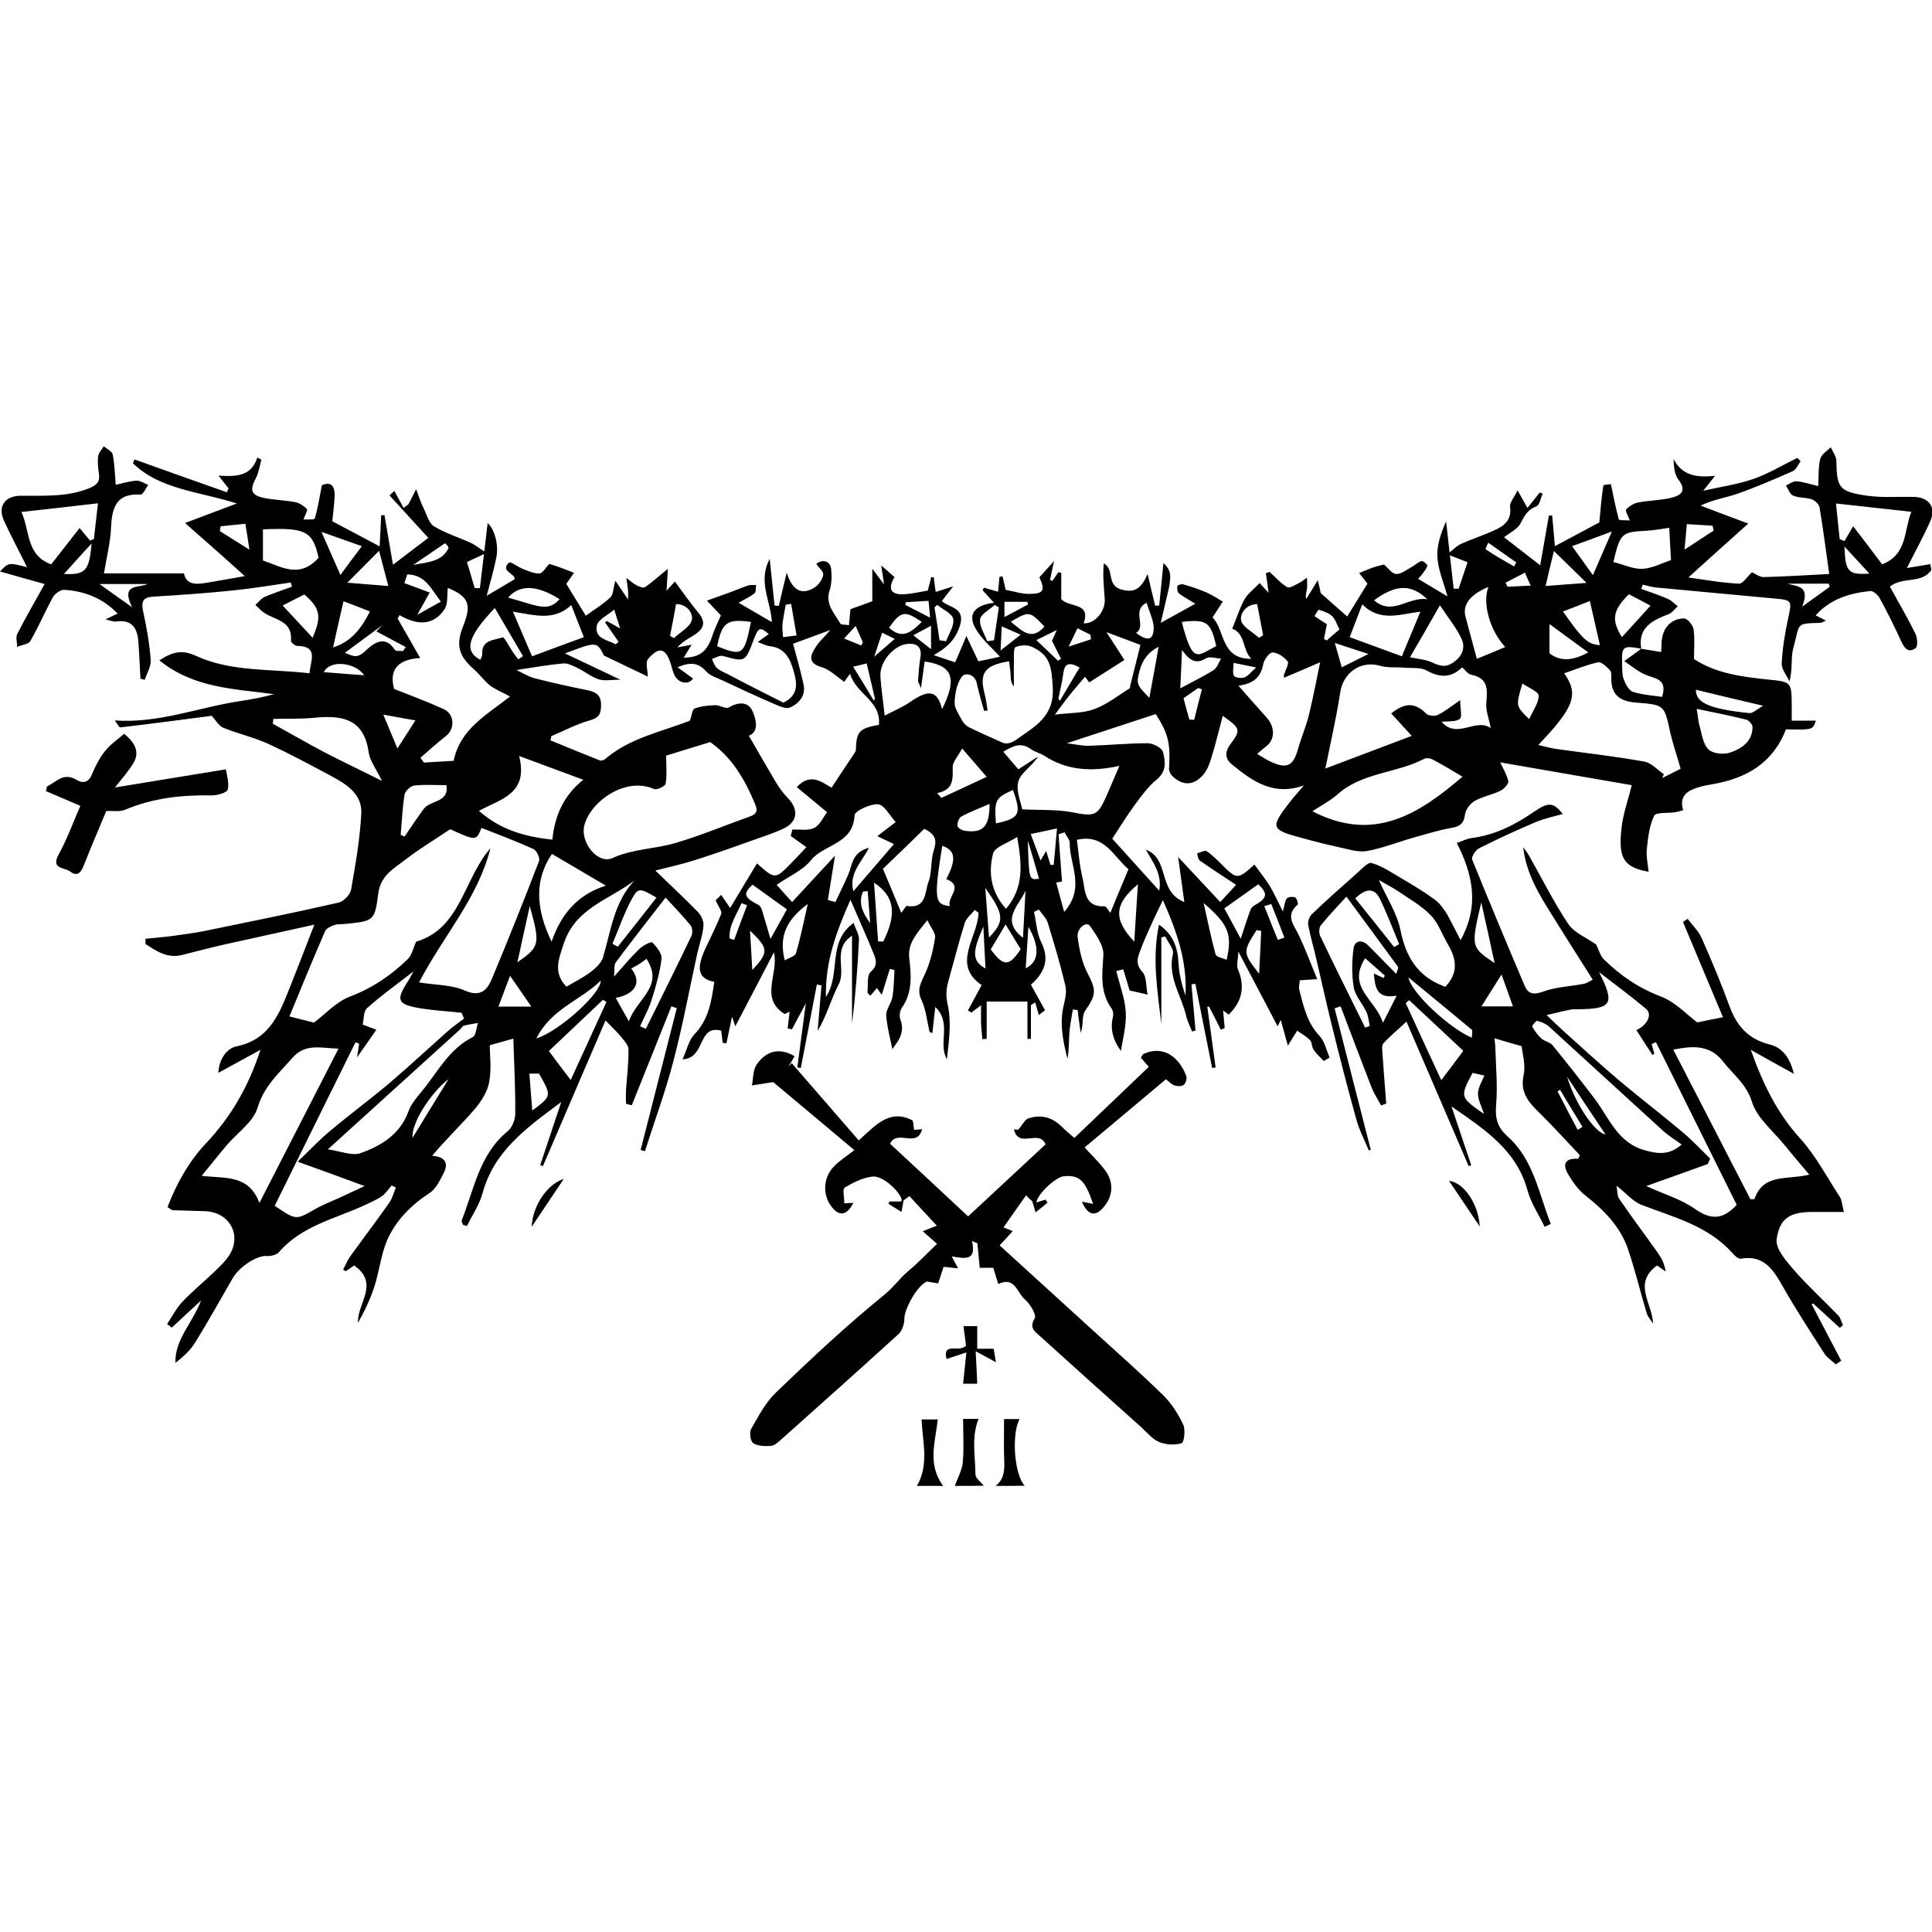 <?xml version="1.0" encoding="utf-8"?>
<!-- Generator: Adobe Illustrator 21.0.0, SVG Export Plug-In . SVG Version: 6.00 Build 0)  -->
<svg version="1.1" id="Layer_1" xmlns="http://www.w3.org/2000/svg" xmlns:xlink="http://www.w3.org/1999/xlink" x="0px" y="0px"
	 viewBox="0 0 1000 1000" style="enable-background:new 0 0 1000 1000;" xml:space="preserve">
<g>
	<path d="M515.3,769.1c4.2-3.2,4.7-7.6,4.5-12.6c-0.3-7.2-0.1-14.4-0.1-22c1.2,0,4.6,0,8,0c-4.3,8.2-2.6,29.1,2.7,34.5
		C525.4,769.1,520.4,769.1,515.3,769.1z"/>
	<path d="M494.2,769.1c1.4-4,3.7-7.9,4.1-12c0.7-7.4,0.2-15,0.2-22.7c1.4,0,4.6,0,8,0c-3.8,9.4-1.7,19.2-1.6,28.8
		c0,1.9,2.8,3.9,4.3,5.8C504.3,769.1,499.3,769.1,494.2,769.1z"/>
	<path d="M474.6,769.1c6.4-11.2,2.9-22.6,2.4-34.4c2,0,5.4,0,8.4,0c-1.3,11.6-5.5,23.4,2.8,34.4
		C483.7,769.1,479.2,769.1,474.6,769.1z"/>
	<path d="M849.5,335.8c3.2,0.5,6.5,1.1,10.3,1.7c0.1-1.3,0.2-2.9,0.2-4.4c0.2-7.6,4.5-12.9,11.7-13c1.7,0,4.6,3.5,4.9,5.7
		c0.7,4.9,0.2,10,0.2,15.3c11.2,7.4,24.6,9.2,38.1,10.6c12.4,1.2,12.4,1.3,12.5,13.5c0,2.3,0,4.5,0,7.8c4.2,0,8.3,0,12.5,0
		c-1.6,4.8-1.6,4.8-15.5,4.5c-6.8,17.6-20.6,25.4-38,28.4c-2.2,0.4-4.5,0.8-6.6,1.4c-6,1.7-10.9,4.3-8.6,12.1c-1.7,0.4-2.8,0.8-4,1
		c-3.8,0.6-10.1-0.1-11,1.8c-2.5,5.1-3.2,11.4-3.8,17.3c-0.4,3.7,0.5,7.6,0.9,11.7c-13.3-2.3-15.7-7.5-14-22.6
		c0.8-7.4,3.4-14.5,5.3-22.2c-23.9-4.1-47.2-8.2-68.1-11.8c1,2.2,3.2,5.8,4.2,9.7c0.3,1.3-2.2,4.1-4.1,5c-4.2,2.1-9.1,2.9-13.2,5.2
		c-2.3,1.3-4.8,4.5-5.1,7c-0.6,4.7-2.6,6.3-7,7c-6.6,1.2-13.1,3.2-19.5,5c-8.1,2.3-16.1,5.5-24.3,7c-4.6,0.8-9.7-1-14.5-2
		c-6.6-1.4-13.1-3.1-19.6-4.9c-15.5-4.1-15.9-5.3-6.3-17.8c2.3-3,4.8-5.7,7.8-9.3c-15.6,5.7-26.6-2.1-37.1-10.7
		c-3.6-2.9-4.1-6.3-1-10.5c5.6-7.6,5.3-8.2-3.9-14.8c-1.9,7.2-3.6,14.2-5.7,21.1c-1,3.3-2.2,6.9-4.4,9.4c-5,5.8-10.8,5.8-16.1,0.6
		c-0.9-0.9-1.7-2.6-1.6-3.9c0.8-13.1-0.5-18.2-6.9-28.1c-15,4.9-29.7,9.8-46,15.1c4.7,0.6,8.2,1.4,11.7,1.3
		c10-0.3,20.1-1.3,30.1-1.3c2.8,0,7.3,2.3,7.9,4.4c1.3,4.8,2.1,10-3.1,14.3c-4.4,3.6-7.9,8.4-11.3,13c-4.1,5.6-7.8,11.6-11.8,17.7
		c7.8,8.6,15.7,17.4,24.3,26.9c1.6-8.7-3.3-14.7-6.9-21.2c12.5,4.7,5.9,21.6,19.9,27.1c-1.1-8.4-2.2-15.8-3.2-23.3
		c7,7.4,14,15,21.8,23.3c2.5-2.7,4.7-5.1,8.2-8.9c-6.8-4.5-12.9-8.4-18.8-12.6c-0.9-0.6-1-2.4-1.4-3.7c1.7-0.4,4-1.8,5-1.1
		c3.1,2.1,5.7,4.8,8.4,7.5c7.2,7.1,7.8,7.1,16.3-0.6c2.7,3.8,5.6,7.3,8,11.2c2.4,4,4.3,8.4,6.7,13.1c0.8-2.8,0.9-5.1,2-6.7
		c0.6-0.9,3.1-1.1,4.4-0.6c0.8,0.4,1.7,3.4,1.3,3.7c-6.7,5.7-2,10.5,0.6,15.9c3.3,7,6,14.3,9.5,22.7c-4.4,0.3-6.5,0.4-9,0.6
		c-0.1,1.5-0.7,3.3-0.3,4.9c2.2,8.5,4,17.1,10.5,23.9c2.7,2.8,3.5,7.4,5.2,11.2c-1,0.6-2,1.2-3,1.8c-1.8-1.9-3.8-3.7-5.3-5.9
		c-1-1.4-0.7-3.7-1.8-4.9c-1.9-2-4.4-3.3-6.7-4.9c-1.2,2-2.5,4-4.8,7.7c-1.4-4.9-2.5-9-3.7-13.3c-0.5,1.1-1,2.1-1.6,3.3
		c-6.5-12.3-12.9-24.5-20.3-38.6c-0.2,4.3-1.1,7-0.3,9c3.8,8.9,2.4,16.7-4.8,23.6c-0.4-0.3-1.4-1.2-2.8-2.2c0.3,3.3,0.5,6.2,0.8,9.1
		c-0.7,0.3-1.3,0.6-2,0.9c-2-4-4-8-6.1-12c-0.3,0-0.6,0.1-0.9,0.1c1.4,10.5,2.9,20.9,4.3,31.4c-0.6,0.1-1.2,0.2-1.8,0.3
		c-2.9-14.5-5.8-29.1-8.7-43.6c-0.7,0.1-1.3,0.2-2,0.3c0.7,8,1.4,15.9,2.1,23.9c-0.6,0.2-1.2,0.3-1.8,0.5c-1.1-2.8-2.5-5.5-3.1-8.3
		c-2.5-10.5-9.6-19.9-6.8-31.8c0.6-2.6-2.5-6-4-9.1c-0.7,0.2-1.3,0.3-2,0.5c0,14.9,0,29.8,0,44.7c-2-17-4.9-34.1-1.2-51.3
		c7.3,5.1,9.7,11.8,10.1,19.9c0.3,5.7,1.7,11.3,3.6,16.8c1-17.1-4.2-32.6-11.7-49.4c-2,4.2-3.4,7-4.7,9.8c-2.2,5-4.6,9.9-6.5,15
		c-1.5,4-3.6,7.8,0.6,12.4c2.3,2.5,1.8,7.5,2.7,11.7c-3.8-0.9-6-1.4-9.3-2.1c-0.7-2.3-2-6.7-3.3-11c-1.2,0.3-2.4,0.6-3.6,0.9
		c1.7,7.1,4.5,14.2,4.9,21.3c0.4,7.1-1.7,14.4-2.5,20.1c-3-4.1-6.1-10.2-4.1-17.8c0.3-1.3,0-3.2-0.8-4.3c-6.1-8.5-4.8-17.8-4.2-27.5
		c0.3-4.9-3.7-10.5-6.9-15.1c-1.9-2.7-7.1,1.2-6.4,6c0.9,6.3,2.2,12.9,5.1,18.4c4.6,8.8,4.6,11.1-1.3,19.6
		c-1.8,2.7-0.7,7.4-2.2,11.3c-0.3-2-0.7-4.1-0.9-6.1c-0.3-1.9-0.5-3.8-0.7-5.7c-0.8-0.1-1.7-0.2-2.5-0.3c-0.6,4-1.5,8-1.8,12.1
		c-0.3,4.4-0.1,8.9-1,13.4c-2.3-9.2-4.2-18.3-1.9-27.8c0.8-3.3,1.6-7,0.8-10.2c-2.6-10.9-5.8-21.7-9.1-32.4c-0.8-2.5-3-4.5-4.6-6.8
		c-0.8,0.4-1.7,0.8-2.5,1.2c1.2,5.2,1.4,11,3.7,15.6c4.8,9.6,1.2,16.3-5.3,22.1c2.5,4.6,4.9,8.9,7.3,13.2c-1.1,0.8-2.2,1.7-3.2,2.5
		c-0.6-2.2-1.3-4.4-1.9-6.6c-0.7,0.5-1.5,1-2.2,1.5c0,5.8,0,11.6,0,17.4c-0.6,0-1.2,0-1.8,0.1c0-6.2,0-12.3,0-19.4
		c-7.5,0-13.8,0-21.1,0c0,6.6,0,13,0,19.3c-0.7,0.1-1.4,0.1-2.2,0.2c-0.2-2.6-0.6-5.2-0.7-7.9c-0.1-3,0-6,0-9.7
		c-1.9,1.4-3.4,2.6-5,3.8c-0.6-0.4-1.2-0.7-1.8-1.1c2.2-4.1,4.4-8.2,7.1-13.1c-15.8-10.9-2-24.5-1.6-37.5c-0.7-0.5-1.4-0.9-2-1.4
		c-1.7,2.2-4.3,4.1-5.1,6.6c-3.2,10.2-5.8,20.6-8.7,30.9c-1.1,4-1.1,7.4-0.1,11.9c1.9,8.9,0.6,18.5-0.5,27.8c-4.8-8.1,2.8-18.5-6-27
		c-0.6,5.2-1,9.2-1.5,13.5c-0.9-0.4-1.5-0.5-1.5-0.7c-1.3-5.5-1.8-11.4-4.1-16.3c-2.7-5.6-0.2-9.2,1.9-13.9
		c2.6-5.7,4.1-12.1,5.1-18.4c0.4-2.3-2.1-5.1-4-9.1c-5.4,6.8-10.2,11.8-9.4,19.4c1.1,9.1,1.8,18-3.9,26.1c-1,1.4-1.3,4.1-0.7,5.8
		c2.8,7.3-1.8,12-4.1,15.4c-1-4.9-2.7-11-3.2-17.3c-0.2-3.1,2.6-6.3,3.2-9.6c0.8-4.6,0.8-9.3,1.1-14c-0.8-0.2-1.6-0.4-2.4-0.6
		c-1.4,4.3-2.7,8.6-4.2,13.4c-0.9-1.2-1.6-2.2-2.5-3.5c-1.1,1.3-2.2,2.5-3.4,4c-0.7-0.8-1.6-1.4-1.5-1.8c0.4-3.6-0.4-8.7,1.6-10.5
		c3.7-3.2,3-6,1.7-9.2c-3.6-8.9-7.6-17.7-12.1-28.2c-7.4,16.8-13.1,32-12.7,50.3c8-12.1,0.4-28.2,14.3-38.3c1.1,3.2,2.9,6,2.8,8.7
		c-0.7,14.5-1.8,28.9-3.6,43.3c0-14.8,0-29.6,0-45.4c-10.5,7-2.8,17.4-6.9,25.2c-4,7.6-6.1,16.2-10.9,24.1c0.7-7.9,1.3-15.7,2-23.6
		c-0.8-0.1-1.6-0.3-2.4-0.4c-2.8,14.4-5.5,28.8-8.3,43.2c-0.6-0.1-1.2-0.2-1.8-0.3c1.4-10.4,2.7-20.7,4.4-33.2
		c-3.1,5.8-5.1,9.6-7.2,13.5c-0.7-0.2-1.5-0.4-2.2-0.5c0.3-2.7,0.6-5.3,1-8.7c-1.3,0.7-2.3,1.2-2.5,1.3c-13.3-8.3-3-20.7-5.6-32
		c-6.9,13.3-13.4,25.7-20,38.3c-0.4-1.2-0.9-2.6-1.7-5c-1.1,5.2-2,9.5-2.9,13.8c-0.6-0.1-1.3-0.1-1.9-0.2c-0.3-2-0.5-4.1-0.8-6.3
		c-12.4-3.4-7.9,14.3-20,14.8c2.3-5.2,3.3-10,6.1-12.9c7.5-7.8,8.9-17.4,10.3-27.2c-8.2-1.6-9.5-6.5-4.7-17c2.8-6.1,5.9-12,8.3-18.2
		c0.5-1.3-1.4-3.6-2.9-7c0,0,1.5-1.4,2.9-2.8c1.6,2.4,3.3,4.8,4.6,6.8c4.2-7,9-14.9,13.9-23.1c9.4,8.3,9.4,8.3,17.5,0.1
		c2.8-2.8,5.4-5.7,8.1-8.5c-2.8-2-5.5-3.9-8.1-5.8c0.3-1.1,0.5-2.2,0.8-3.3c3.8-0.2,8.2,0.7,11.4-0.9c2.9-1.5,4.6-5.5,6.6-8.1
		c-5.9-4.9-10.7-8.9-15.7-13c6.8-7.2,12.2-3.2,18,0.3c4.2-6.4,8.2-12.4,12.2-18.4c0.3-0.4,0.4-0.9,0.4-1.4c0.3-9.3,1.9-11,11.9-12.7
		c1.4-12.4-12-16-14.9-26.5c-1.6,2.2-2.6,3.6-3,4.2c-4.1-2.8-7.5-6.3-11.5-7.5c-8.1-2.3-5.9-6.5-2.9-11.1c1.6-2.4,3.9-4.4,7.2-8.2
		c-8,2.9-14,5.2-19.3,7.1c1.9,7.2,3.9,14.1,5.4,21c1.3,5.9-2.4,10-7,12c-2.3,1-6.2-1-9.2-2.3c-8.6-3.7-17.2-7.7-25.7-11.7
		c-3-1.4-6.5-2.4-8.5-4.7c-3.8-4.2-7.7-5.2-14.8-2.1c3.2,2.3,5.6,4,8,5.8c-1.9,3-6.7,3-9.3-1.2c-1-1.7-1.4-3.7-2-5.7
		c-2.6-8.8-6.1-10-11.9-3.3c-1.6,1.8-0.2,6.1-0.2,9.2c-6.8-3.2-14.3-6.9-22.7-10.9c-3.7-7.3-3.7-7.3-20.2-1.1
		c9.3,4.4,18,8.5,28.7,13.6c-4.7,0-8.2,0.8-11.3-0.2c-3.7-1.2-7-4-10.6-5.7c-2.4-1.2-5.2-2.7-7.7-2.5c-7.8,0.7-15.6,2.1-24.2,3.4
		c3.2,1.5,6.1,3.3,9.2,4.2c9.2,2.4,18.5,4.4,27.8,6.3c4.2,0.9,6.8,2.6,6.8,7.4c0,4.2-0.6,6.7-5.6,8.1c-6.9,1.9-13.4,5.4-20.1,8.2
		c-0.2,0.7-0.3,1.5-0.5,2.2c8.5,3.5,17,7,25.6,10.4c0.7,0.3,2.1-0.2,2.7-0.7c12.8-11,29.2-14.1,44.2-20c0.2-0.1,0.4-0.3-0.4,0.4
		c1.1-3,1.3-6.1,2.6-6.6c3.3-1.2,7.1-1.6,10.6-1.7c2.3-0.1,5.4,2.1,7,1.2c5-3,10.1-3.1,12.3,1.9c1.9,4.3,3.5,10.6-1.9,12.7
		c4.7,8.1,9.3,16.2,14,24.1c1.8,3,3.9,5.8,6.3,8.3c5.6,5.8,4.9,12.2-2.2,15.6c-3.6,1.7-7.4,3.1-11.2,4.4c-11.6,4.1-23.1,8.3-34.8,12
		c-7,2.2-14.2,3.8-20.5,5.4c7,6.8,14.8,14,22.1,21.5c1.7,1.8,3.1,4.9,2.8,7.2c-0.4,4.8-2.1,9.5-3.2,14.2
		c-4.1,18.8-7.6,37.7-12.5,56.3c-4.1,15.6-9.7,30.7-14.6,46.1c-0.7-0.2-1.5-0.5-2.2-0.7c6.2-24.5,12.5-48.9,18.7-73.4
		c-0.9-0.3-1.9-0.6-2.8-0.9c-6.8,17.1-13.7,34.2-20.5,51.2c-1-0.3-2-0.5-3-0.8c0-2.3-0.1-4.5,0-6.8c0.5-7.1,1.4-14.2,1.3-21.4
		c0-2.2-2.3-4.5-3.9-6.5c-2-2.5-4.4-4.7-8-8.4c-11.1,25.7-21.7,50.6-32.4,75.4c-0.5-0.2-1-0.3-1.4-0.5c3.4-10.2,6.8-20.4,10.9-32.7
		c-18.3,13.6-34.8,25.5-40.7,47.1c-1.6,6-5.4,11.4-8.1,17.1c-0.7-0.2-1.3-0.4-2-0.6c-0.3-0.8-0.9-1.8-0.7-2.4
		c6.4-16.1,9.1-34.1,23.8-46.1c2.3-1.9,3.9-6,3.9-9.1c0.1-13.1-0.6-26.2-1-38.8c-2.5,0.7-6.6,1.8-12.2,3.4c0,4.9,1,12.2-0.3,19.1
		c-0.9,5-4.1,10-7.5,14c-6.9,8-14.7,15.4-22,24.1c7.8,0.7,8.2,4.7,5.8,9.3c-1.9,3.7-4,8-7.3,10.1c-9.5,6.2-17.3,14.1-21.8,24.3
		c-3.2,7.4-4,15.8-6.5,23.6c-2.1,6.6-5.1,13-8.6,19.2c-0.5-10.2,11.4-20.3-2-29.7c-1.3,0.9-2.8,2-4.4,3c-0.4-0.3-0.8-0.6-1.3-0.9
		c1.2-2.2,2.2-4.7,3.6-6.7c6.7-9.3,13.7-18.5,20.3-27.9c1.6-2.3,2.3-5.2,3.4-7.8c-0.7-0.4-1.4-0.8-2.2-1.1c-1.6,1.8-2.9,3.9-4.7,5.3
		c-2.6,1.9-5.7,3.2-8.6,4.6c-15.5,7.3-33,10.7-45,24.6c-1.3,1.5-4.4,2.2-6.6,2c-4.7-0.3-13.8,5.4-17.3,11.4
		c-6.4,11.1-12.6,22.2-19.3,33.1c-2.5,4.1-6.2,7.6-10.4,10.8c-0.4-12,8.6-20.2,13.3-32.3c-6.1,5.6-10.7,9.9-15.2,14.1
		c-0.8-0.6-1.6-1.3-2.4-1.9c2.6-3.9,4.8-8.2,7.9-11.5c5.2-5.5,11-10.2,16.5-15.5c2.8-2.7,5.8-5.5,7.9-8.8
		c6.5-10.5-0.2-22.2-12.8-22.6c-5.5-0.2-11-0.3-16.5-0.5c-0.7,0-1.3-0.7-2.8-1.6c4.7-12.2,11.1-23.7,19.9-33
		c12.9-13.7,21.9-29.1,28.2-48.4c-7.6,4.2-14.2,7.7-21.8,11.9c0.4-7.3,4.5-12.7,9.4-13.7c17.5-3.6,22.4-17.5,27.9-31.2
		c4-10,7.8-20,12.4-31.8c-16.1,3.6-31,6.8-45.8,10.1c-7.6,1.7-15.1,3.7-22.7,5.6c-7.6,1.9-13.2-2-18.9-5.7c0-0.9,0-1.8,0-2.7
		c4.3-0.4,8.6-0.8,12.9-1.3c5.7-0.8,11.4-1.5,17.1-2.6c23.3-4.8,46.7-9.5,69.9-14.8c2.6-0.6,6-4,6.5-6.6c2.3-13.1,4.6-26.2,5.3-39.4
		c0.6-10.1-7.6-15.3-15.5-19.5c-10.8-5.8-21.6-11.6-32.7-16.7c-7.4-3.4-15.6-5.2-23.2-8.3c-2.3-0.9-3.8-3.8-6-6.2
		c-14.8,1.9-31,4.1-47.3,6c-0.7,0.1-1.6-2-2.9-3.6c22.9,1.6,43.4-6.8,64.8-10c5.8-0.9,11.6-1.9,17.6-3.6c-20.4-2.8-41.4-3-59.3-17.5
		c7.1-4.7,12.1-5.5,19-2.3c18.4,8.4,38.6,6.6,58.7,9c0.6-7,4.8-14-6.5-14.2c-1.1,0-3.2-1.9-3.1-2.7c0.9-10.7-8.8-10.6-14.4-14.8
		c-1.5-1.1-2.7-2.5-4-3.7c1.6-1.4,2.9-3.3,4.7-4.1c4.6-2,9.5-3.6,14.2-5.3c-0.2-0.7-0.4-1.5-0.6-2.2c-9.9,1.4-19.8,3.1-29.7,4.1
		c-13.7,1.4-27.5,2.4-41.2,3.2c-5.7,0.3-6.6,2.5-5.5,7.7c1.8,8.3,3.3,16.7,3.9,25.1c0.3,3.3-2,6.9-3.1,10.3
		c-0.7-0.2-1.4-0.4-2.2-0.6c-0.4-6.5-0.6-13-1.1-19.5c-0.6-7-3.6-11.3-11.6-10.1c-1.3,0.2-2.7-0.5-5.4-1.1c2.9-1.4,4.5-2.2,6.3-3
		c-7.7-8-17.2-11.7-27.7-12.3c-1.9-0.1-4.8,2-5.8,3.8c-4.1,7.4-7.4,15.3-11.7,22.7c-1,1.7-4.5,2-6.9,3C9,332.8,8,330,8.9,328.2
		c4.3-8.5,9.1-16.7,14.2-25.9C15,300,8,298.1,0,295.8c4.5-4.7,4.5-4.7,14-2.2c-3.8-7.7-8.1-15.7-11.9-24c-3.4-7.3,0.3-12.9,8.4-13
		c12-0.1,24,0.8,35.7-3.9c4-1.7,5.6-3.3,5-7.5c-0.4-3-0.8-6.1-0.4-9c0.2-1.8,1.9-3.5,2.9-5.2c1.6,1.4,4.2,2.5,4.6,4.1
		c1,4.7,1.1,9.7,1.6,15.8c3.8-0.8,7.2-1.9,10.8-2.1c1.9-0.1,4,1.4,6,2.2c-1.3,1.8-2.7,5.1-3.9,5c-12.3-0.8-14.8,6.3-15.3,16.6
		c-0.3,7.9-2.3,15.8-3.7,24.2c13.8,0,27.2,0,41.4,0c1.5,6.9,7.8,5.5,13.8,4.5c6-1,12-2.1,17.7-3.1c-5.4-4.9-10.4-9.4-15.4-13.8
		c-5-4.5-10.1-8.8-15.5-13.7c8.5-3.2,16.8-6.3,26.8-10.1c-19.7-6.3-39.6-7.1-53.8-20.8c0.3-0.7,0.6-1.3,0.8-2
		c15.9,5.7,31.9,11.4,47.8,17c0.3-0.7,0.6-1.3,0.9-2c-1.5-1.9-3-3.8-5.2-6.6c9.1,0.5,16.9,0.5,20.1-9.4c0.7,0.4,1.4,0.8,2.1,1.1
		c-0.9,3.2-1.4,6.8-2.9,9.7c-3.2,6-2.5,8.7,4.1,10.1c5.4,1.1,11,1.2,16.3,2.2c2.2,0.4,4.5,2,6.1,3.6c0.5,0.5-1,3-1.8,5.4
		c1.7-0.1,5.6,0.2,5.8-0.5c1.6-5.2,2.4-10.7,3.7-17.2c4-1.9,6.8-0.4,6.6,5.5c-0.2,4.5-0.8,9-1.2,13.1c8.1,4.3,16,8.5,24.5,13
		c0.3-5.7,0.6-10.9,0.8-16.1c0.6,0,1.1,0,1.7-0.1c1.4,8.4,2.9,16.8,4.4,25.7c6.8-5.2,12.8-9.7,18.3-13.9c-6.8-7.5-13.5-14.7-20.1-22
		c0.8-0.8,1.7-1.5,2.5-2.3c1.6,2.9,3.2,5.9,4.8,8.8c0.8-0.6,1.6-1.3,2.5-1.9c0.9-1.8,1.9-3.6,4-7.8c1.7,4.5,2.5,7.2,3.8,9.7
		c1.6,3.3,2.7,7.8,5.4,9.5c5.9,3.6,12.8,5.7,19.1,8.6c2.4,1.1,4.5,2.9,8.1,5.2c-4.3,2-6.7,3.1-10.1,4.7c1.3,4.4,2.7,8.9,4,13.5
		c0.9,0,1.8,0,2.7,0c1.4-11.4,2.7-22.8,4-33.6c3.3,2.6,5.9,10.8,4.5,17.8c-1.3,6.5-3.2,12.9-5,19.8c5.2-3.1,9.8-5.8,14.5-8.6
		c-0.1-0.4-0.1-0.9-0.3-1.2c-1.6-2.3-6.8-3.7-2.6-7.4c0.8-0.7,4.6,2.3,7.2,3.3c2.8,1.1,5.8,2.5,8.6,2.3c1.6-0.1,3.1-3,5-4.9
		c1.4,0.4,3.7,1.1,6.1,2c2.2,0.8,4.4,1.7,6.7,2.6c-1.3,1.8-2.5,3.6-4,5.7c3.2,5.3,6.9,11.3,10.1,16.5c4.1-3,8.8-5.8,12.7-9.5
		c1.6-1.5,1.5-4.8,2.6-8.6c2.4,3.6,4.2,6.1,6.6,9.7c0-2.4,0.1-3.5,0-4.5c-0.2-2.2-0.6-4.5-0.9-6.7c1.7,1.3,3.3,2.8,5.2,3.8
		c1.3,0.7,3.6,1.6,4.5,1c3.4-2.3,6.4-5.1,11.8-9.5c-0.3,4.9-0.5,7.7-0.7,11.3c1.6-1.7,3-3.2,4.3-4.7c4.1,5.5,8,11.1,12.3,16.3
		c4.6,5.6,1.8,8.9-3.1,11.9c-2.7,1.6-5.5,3.2-7.9,5.9c2.1-0.4,4.2-0.8,7.4-1.4c-1.7,2.7-2.9,4.7-4.1,6.7c8.4-0.1,12.2-3.2,15-11.9
		c1-3.1,2.6-6.1,4.2-10c-1.4-1.5-3.7-3.9-7.2-7.6c5.3-1.9,9.1-3.3,13-4.7c2.8-1,5.6-2.3,8.5-3.2c1.2-0.4,2.6-0.1,4-0.2
		c-0.3,1.5,0,3.6-0.9,4.3c-2,1.7-4.6,2.8-8.2,4.9c5.9,3.4,11,6.4,17.2,10c-0.5-10.8-7.4-21.1-1.1-32.7c0.9,8.9,1.7,16.5,2.5,24.1
		c0.7,0.1,1.5,0.1,2.2,0.2c1.1-4.8,2.3-9.6,4.1-17.2c3,9.6,8,11.7,14.4,7.7c2.1-1.3,4.1-4.2,4.5-6.6c0.3-1.6-2.3-3.7-3.6-5.6
		c3-2.6,7.2-1.7,7.7,2.6c0.4,3.6,0.3,7.6-0.8,11.1c-2.4,7.3,2.6,11.8,5.5,17.1c0.4,0.8,2.6,0.5,4.5,0.9c0.3-3.3,0.6-6.1,0.8-8.3
		c4-1.4,7.5-2.7,11.3-4.1c0-5.1,0-9.9,0-16.8c2.6,3.4,3.7,4.9,6.1,8.1c-0.7-4.5-1-6.9-1.5-9.8c2.5,2.1,4.6,4,6.9,6
		c-3.5,5.8-2.2,9.2,4.8,8.9c4-0.2,8.1-1.2,12.4-1.9c0.6-2.1,1.2-4.6,1.8-7c0.4,0,0.9,0.1,1.3,0.1c0.3,2.3,0.6,4.6,1,7.6
		c2.3-0.7,4.5-1.4,9.1-2.9c-2.7,3.4-4.1,5.2-5.9,7.6c3.5,3.5,12.7,3.2,9.2,13.2c-2.5,7.1-6.4,10.8-13.4,14.8c3.5,1.2,7,2.4,11.1,3.7
		c1.8-4.3,3.5-8,5.8-13.6c2.5,5.2,4.3,9,6.2,13.1c4.3-0.9,8.3-1.7,11.2-2.4c-4.3-4.7-9.4-9-12.5-14.3c-4.8-8.1,0-12.5,9.4-13.6
		c-2.7-2.9-4.3-4.7-5.9-6.5c0.2-0.4,0.4-0.9,0.7-1.3c2.3,0.7,4.7,1.3,7.3,2.1c0.3-2.8,0.5-5.2,0.7-7.7c0.5-0.1,1.1-0.2,1.6-0.3
		c0.6,2.3,1.1,4.7,1.6,7c4.1,0.7,8.3,2.2,12.5,2.1c7.3-0.1,8-1.9,5-8.6c2.3-2.6,4.6-5.1,7.6-8.4c-0.9,3.9-1.5,6.8-2.1,9.7
		c0.4,0.2,0.8,0.4,1.2,0.6c1-1.5,2.1-3,3.1-4.5c0.5,0.1,1,0.2,1.5,0.3c0,4.7,0,9.4,0,13.6c4.2,4.6,15.5,1.5,11.6,12.5
		c5.7,0.5,11.4-6.3,10.9-12.6c-0.4-6-1.1-12-0.5-18.4c5.7,3,1.2,11.2,9,13.5c7.1,2,10.4-0.5,13.7-8c1.6,6.8,2.7,11.6,3.9,16.4
		c0.7,0,1.4-0.1,2.1-0.1c0.8-7.5,1.5-14.9,2.2-22c3.7,3.5,4.3,6.2,2.6,13.9c-1.2,5.3-2.5,10.6-4,17.1c6.5-3.6,11.7-6.5,17.9-9.9
		c-3.4-2.1-6.1-3.5-8.5-5.4c-0.8-0.6-1-2.6-0.8-3.8c0.1-0.5,2.2-1.1,3.2-0.8c4.1,1.2,8.1,2.5,12,4.2c2.9,1.3,5.6,3.1,8.3,4.7
		c-1.7,2.6-3.3,5.2-5.3,8.2c6.6,6.4,4,21.6,20.1,21.4c-4.8-4.7-2.8-12.8-9.9-15.6c2.1-5,3.7-10.3,6.3-15.1c1.7-3,4.8-5.3,7.9-8.5
		c0.7,0.7,2.3,2.6,4.6,5c-0.5-3.9-0.9-7-1.4-10.1c0.6-0.2,1.3-0.5,1.9-0.7c3,2.7,5.7,5.8,9.1,7.9c1.2,0.7,4-1,5.9-2
		c1.6-0.7,2.9-1.9,4.4-2.9c0,1.9,0.2,3.9,0,5.8c-0.2,1.6-1,3.1-0.4,5.2c1.7-2.7,3.4-5.4,6-9.7c0.9,3.9,1.5,6.3,1.5,6.7
		c5.4,4.8,9.5,8.4,13.7,12.1c3.3-5.4,7.1-11.5,10.5-17c-1.4-1.8-2.9-3.7-4.3-5.5c2.2-0.9,4.5-1.9,6.7-2.7c2.3-0.8,4.8-1.4,6.1-1.7
		c2.3,1.9,4.3,4.8,6.3,4.9c2.6,0.1,5.3-2.1,7.9-3.5c1.8-1,3.4-2.6,5.3-3.2c0.7-0.2,3.2,1.9,3,2.4c-0.5,1.7-1.8,3.2-2.9,4.7
		c-0.6,0.8-1.3,1.4-1.9,2.1c4.9,2.9,9.5,5.7,15.2,9.1c-1.9-7.1-4.8-13.6-5.2-20.2c-0.4-6.2,1.8-12.6,4.5-18.6
		c1.3,11.6,2.6,23.2,3.9,34.8c0.9,0,1.7,0,2.6,0c1.5-4.4,3-8.9,4.6-13.7c-3.1-1.2-5.8-2.3-10.5-4.1c3.1-2.4,4.9-4.4,7.2-5.4
		c5.5-2.5,11.2-4.3,16.7-6.8c5.2-2.3,9.6-5.2,8.6-12.4c-0.3-2.2,2.1-4.7,3.9-8.5c2.1,3.7,3.1,5.5,5.1,9.1c2.5-3.1,4.4-5.5,6.4-8
		c0.5,0.2,1,0.4,1.5,0.6c-1.1,2.3-1.6,6-3.3,6.6c-4.7,1.7-6.2,5.1-8.3,9c-1.5,2.8-5.1,4.4-8.4,7c5.9,4.6,11.7,9,18.7,14.5
		c1.5-8.6,3-17.2,4.5-25.7c0.6,0,1.1-0.1,1.7-0.1c0.5,5.1,0.9,10.3,1.4,15.9c8-4.3,15.7-8.4,23-12.3c0.6-6.3,1.1-12.7,2.1-19.1
		c0.1-0.5,3.4-0.6,3.9-0.7c1.4,6.7,2.5,12.5,4.1,18.2c0.2,0.7,3.8,0.4,5.7,0.6c-0.9-2.4-2.5-5-1.9-5.7c1.5-1.7,3.9-3.1,6.1-3.6
		c5.6-1.1,11.5-1.1,17.1-2.4c4.7-1.1,8.5-3.4,3.9-9.4c-2.1-2.6-2.4-6.6-2.6-10.7c4.5,8.5,11.7,9.7,21.5,8.7
		c-2.3,2.9-3.8,4.8-6.1,7.7c9.3-2.1,17.9-3.3,26-6.1c7.9-2.8,15.1-7.2,22.7-10.9c0.6,0.6,1.2,1.2,1.7,1.8c-1.4,1.7-2.3,4.3-4.1,5.1
		c-9.4,4.1-18.8,8.2-28.4,11.6c-6.1,2.1-12.6,3-19.3,6.2c8.1,3.1,16.1,6.1,24.7,9.3c-10.2,9.1-20.2,18.1-31,27.9
		c8.7,1.2,17.4,2.8,26.1,3.2c2.1,0.1,4.4-3.7,6.8-5.9c1.6,0.7,3.9,2.5,6.1,2.5c11.2-0.3,22.5-1,33.9-1.6c-1.6-11.4-3.1-23-5-34.5
		c-0.3-1.6-2.4-3.6-4.2-4.2c-3-1-6.6-0.6-9.5-1.9c-1.7-0.7-2.5-3.4-3.7-5.2c1.8-0.8,3.7-2.3,5.4-2.2c3.6,0.3,7.1,1.5,11.3,2.5
		c0.3-5.5,0-10,1.1-14.2c0.6-2.3,3.5-4,5.4-5.9c1,2.3,2.8,4.6,2.9,6.9c0.2,14.2,1.4,16.1,16.1,18.2c7.9,1.1,16,0.4,24.1,0.6
		c7.8,0.2,11.6,5.5,8.4,12.6c-3.8,8.5-8.3,16.6-12.1,24.2c3-0.5,7.6-1.2,12.1-2c0.2,1,0.4,1.9,0.6,2.9c-4.8,7.5-14.5,3.3-21.5,8.7
		c4.4,8.1,9.2,16.2,13.3,24.6c1,2.1,1.2,6.5,0,7.3c-4,2.8-5.9-0.3-7.6-3.9c-3.4-7.5-7.1-14.9-11.1-22.2c-0.9-1.6-3.3-3.6-4.7-3.5
		c-10.6,1.1-20.6,4-28.3,12.6c1.6,0.8,3.1,1.6,5.3,2.7c-1.4,0.6-2.2,1.2-3,1.2c-13.3,0.3-10.3,0.4-13.9,13.1c-1.4,5-0.2,10.8-2,17.2
		c-1.4-3.1-4.1-6.3-4-9.3c0.4-7.9,1.7-15.9,3.4-23.6c1.9-8.9,2-9.2-7-10c-20.4-1.9-40.9-3.8-61.3-5.7c-2.4-0.2-4.7-1-7-1.5
		c-0.3,0.7-0.5,1.5-0.8,2.2c4.6,1.7,9.3,3.2,13.8,5.2c1.9,0.8,3.4,2.5,5.1,3.8c-1.5,1.4-2.8,3.2-4.5,4
		C855.7,320.9,847.6,324.6,849.5,335.8c-9.5-1.8-10.2-1.3-9.9,7.6c0.1,2.7-0.1,5.7,0.8,8.1c0.9,2.5,2.7,5.9,4.8,6.6
		c5,1.6,10.4,1.9,15.1,2.6c2.8-9.1-3.1-9.3-8.2-11.3c-4.1-1.6-7.6-4.7-11.4-7.2C843.7,340.1,846.6,337.9,849.5,335.8z M216.9,508.5
		c8.8,1.4,17,1.2,23.7,4.2c8.3,3.7,11.7-0.5,14.1-6.3c8.4-20.1,16.5-40.4,24.3-60.7c0.6-1.6-1.2-5.4-2.8-6.2c-8.8-4-17.9-7.4-27-11
		c-2.7,6.8-2.7,6.8-16.2,0.7c-8,5.4-15.7,10-22.7,15.4c-6,4.7-13.3,8.3-14.5,17.8c-1.8,14.3-2.4,14.3-16.8,15.8c-2,0.2-4.1,0-6,0.6
		c-1.7,0.6-4,1.7-4.7,3.1c-6.5,15-12.7,30.1-18.5,44.2c4.5,1.1,8.4,2.1,12.7,3.2c5.8-4.3,11.5-10.8,18.7-13.5
		c11.6-4.4,21.3-11,30-19.5c2-2,2.6-5.4,4.2-8.9c23.1-6.8,24.6-32.5,38.4-48.3C247.5,464.7,229.5,484.3,216.9,508.5z M344.8,391.1
		c0,5.9,0.5,10.4-0.3,14.6c-0.2,1.3-4.6,3.3-6,2.7c-14.6-6.6-33,6.4-36.1,19c-2.1,8.6,7,20.2,14.7,16.7c10.6-4.8,21.9-4.6,32.6-7.8
		c13-3.8,25.5-9.1,38.2-13.6c3.7-1.3,4.5-2.8,2.9-6.6c-5.2-12.4-11.6-23.8-23.2-32C359.8,386.5,351.4,389.1,344.8,391.1z
		 M240.2,527.2c-0.4-1-0.9-2-1.3-3c-7.3-0.8-14.7-1.2-21.9-2.4c-11.3-2-12.1-4.1-6.1-13.5c0.9-1.3,1.6-2.8,3.1-5.5
		c-9,7-16.9,12.6-24.1,19.1c-1.8,1.6-1.5,5.7-2.2,8.4c2.7,1,4.5,1.7,7.1,2.7c-3.2,4.6-6,8.6-10,14.3c0.6-3.8,0.9-5.4,1.1-7.1
		c-0.6-0.2-1.3-0.5-1.9-0.7c-14,28.2-27.9,56.5-41.8,84.6c11.1,7.6,11,7.4,20.8,1.8c4.3-2.5,9-4.2,13.5-6.3
		c3.6-1.7,7.3-3.4,12.2-5.7c-11.9-4.4-22-8.1-34.6-12.6c6.6-6.4,11.3-11.4,16.6-15.8c10.1-8.5,20.8-16.4,30.9-24.9
		c10.3-8.8,20.2-18,30.3-27C234.6,531.2,237.5,529.3,240.2,527.2z M756.8,345.4c-5.6,5.5-11.4,5.5-18.3,1.7
		c-3.2-1.8-7.7-1.2-11.6-1.5c-4.2-0.4-8.6,0.2-12.6-1c-10-2.9-19.1,3.6-20.6,13.8c-2.2,14.2-5.5,28.3-7.7,39.4
		c13.4-5.1,29-11,44.7-16.9c-3.5-3.9-7.1-7.8-10.6-11.6c6.9-5.7,12.4-5.8,18.1,0.1c1.1,1.1,4.3,1.4,5.9,0.7
		c3.6-1.7,6.7-4.3,11.7-7.7c0,4.6,1.1,8.7-0.2,9.7c-2.1,1.6-5.8,1.1-9.4,1.5c7.9,9.3,17.7-2.3,25.4,3.3c-0.9-5-2.6-9-2.3-12.9
		c0.5-6.7,1.4-12.8-7.5-14.7C759.9,349.1,758.6,347,756.8,345.4z M231.8,304.3c-0.5,3.6,0.2,8.3-1.8,11.2c-6,8.7-14.4,8-23.2,2.9
		c-0.3,0.6-0.7,1.2-1,1.7c3.6,6.3,7.2,12.6,11.7,20.5c-11,0.6-16.4,5.6-13.5,16c8.6,3.4,17.2,6.6,25.6,10.4c5.7,2.5,6,10.3,1.2,14
		c-4.6,3.5-8.8,7.5-13.2,11.2c0.6,0.8,1.2,1.7,1.8,2.5c5.1-0.3,10.2-0.6,15.4-0.9c3.4-16.6,17.2-23.8,29.2-33.3
		c-4.1-2.2-7.6-3.6-10.5-5.8c-2.9-2.3-5.1-5.5-7.9-8c-8.3-7.2-9.8-12.8-5.8-22.8C244.3,312.7,242.4,308.7,231.8,304.3z M796.2,385.6
		c3.7,0.8,6.6,1.7,9.6,2.1c15.1,2.1,30.3,3.8,45.3,6.5c3.6,0.6,6.7,4.2,10.1,6.5c-0.3,0.7-0.6,1.4-0.8,2c3.5-1.8,7-3.5,9.5-4.8
		c-1.9-6.7-4-12.7-5.4-18.8c-3-14-2.9-14.3-17.2-15.4c-8.2-0.6-13.3-3.4-13.3-12.4c0-1.5,0.2-3.5-0.7-4.4c-1.7-1.8-4.4-4.4-6.1-4.1
		c-6,1.3-11.7,3.7-17.6,5.7C817.3,359.3,814.9,366.1,796.2,385.6z M175.2,542.8c-9.6-0.4-17.2-2.8-23.9,4.8c-7,8-14.7,14.6-18,25.8
		c-2.2,7.3-10.4,12.9-15.9,19.3c-4,4.7-7.8,9.6-13,15.9c12.6,1.5,24.1-0.8,29.9,14C148.5,594.9,161.6,569.4,175.2,542.8z
		 M522.3,342.3c-12.8,2-15.5,6.1-12.6,17.1c0.7,2.7,1,5.5,1.5,8.3c-0.6,0.1-1.2,0.2-1.8,0.3c-0.7-2.3-1.3-4.7-2-7
		c-0.6-2.4-1.3-4.8-1.8-7.3c-1.1-5-6.1-5.7-7.8-3.4c-2.6,3.5-3.5,8.8-3.7,13.3c-0.1,3,2.2,6.1,3.7,9c0.8,1.5,2.2,3.1,3.7,3.8
		c5.7,2.8,11.6,5.4,17.4,8c1.9,0.9,4.7,0.2,6.9-1.4c9.4-6.8,20-11.8,19.1-27.2c-0.6-10.5-1.2-16.8-11-21.1c-2.3-1-5.8-0.8-8.2,0.2
		c-1.1,0.5-0.9,4.3-0.9,6.6c-0.1,4.6,0,9.2,0,13.8c-1.7-2-1.6-4-1.7-6C523,347.1,522.6,344.9,522.3,342.3z M679.3,419.9
		c32.1,16.7,55.6,1,77.7-17.9c-4.9-2.9-10.2-6.1-15.7-9c-1.2-0.6-3.1-0.8-4.2-0.2c-14.5,7.6-32.4,6.9-45.3,18.8
		C688,414.8,683.4,417.2,679.3,419.9z M650.7,390.2c2.7,1.6,4.7,3,6.9,4c8.4,4,11.8,2.3,14.2-6.4c1.7-6,4.2-11.7,5.7-17.8
		c2.2-9,3.9-18.1,5.8-27.2c-6.9,3-12.8,5.5-18.7,8c0-0.7-0.1-1.2,0-1.6c0.7-2.3,2.7-5.7,1.9-6.8c-1.8-2.3-5-4.6-7.8-4.7
		c-1.7,0-4.5,3.8-4.9,6.3c-1.3,6.6-5.1,9.9-12.8,10.9c5.4,6.1,9.9,11.3,14.6,16.5c4.4,4.8,4.4,11.4-0.1,14.8
		C654.1,387.3,652.8,388.4,650.7,390.2z M579.4,396.4c-14.9,3.3-27.3,2.2-38.7-5.1c-2.3-1.5-5.2-2.1-7.3-3.7
		c-5.1-3.6-9.2-1.4-14.1,1.5c2.9,3.4,5.4,6.3,7.8,9.1c3.7-2.4,6.9-4.5,10.2-6.6c-3.1,5-8.9,8.3-10.2,12.8c-1.4,4.9,1.4,11,2,14.5
		c9.2,0.5,17.7,0,25.7,1.5c11.9,2.3,13.3,2.2,18.2-9.1C574.8,407.1,576.7,402.8,579.4,396.4z M441.7,461.3c7.4-8.6,14-16.3,21-24.4
		c-3-1.4-5.3-2.5-8.6-4.1c3.3-2.5,5.7-4.4,9.5-7.3c-3.1-3.4-5.9-8.9-9.1-9.2c-4.1-0.3-12.1,3.5-12.2,5.7
		c-0.6,15-15.9,14.9-22.6,23.3c-4.2,5.2-11.2,8.2-17.7,12.7c3.3,3.7,5.5,6.2,8,8.9c7.9-8.6,15.2-16.4,22.2-24
		c-1.3,7.8-2.5,15.4-3.7,22.9c1.3,0.4,2.6,0.8,3.9,1.1c2.2-4.7,4.5-9.3,6.6-14.1c2.2-5,1.8-11.6,10.8-14
		C445.7,446.6,439.3,452.2,441.7,461.3z M247.9,419.7c11.1,9.8,23.8,13.4,38,14.9c1.2-12.2,5.7-22.8,16-31
		c-11.4-4.2-21.6-8-33.2-12.3C273.7,411.2,258.8,413.6,247.9,419.7z M169.7,594.9c6.5,0.9,12.6,3.6,17.1,1.9
		c10.5-3.8,20.2-9.6,24.5-21.3c1.4-3.9,4.3-7.4,7-10.6c8.2-9.9,14-21.9,26.4-28.1c1.7-0.8,1.8-4.8,2.7-7.3c-2.5,0.4-5,0.8-7.4,1.4
		c-0.6,0.1-1,1.1-1.5,1.6C216.2,552.7,194,572.9,169.7,594.9z M293.2,510.7c4.3-2.5,8.6-4.7,12.4-7.5c2.6-2,5.6-4.7,6.5-7.6
		c4.1-13.7,5.6-28.4,16.2-39.8c-13,10-30.4,14.1-36.5,32.6C289,496.8,286.3,503.6,293.2,510.7z M487.6,367.1c8-16.1,5.5-22.7-9-24.7
		c-0.6,4.1-1.1,8.2-1.9,13.8c-0.9-2.3-1.6-3.2-1.5-4c0.3-4,0.5-8,1.2-11.9c1-5.7-2.2-7.5-6.8-7c-7,0.7-14.3,9.3-13.9,16.5
		c0.3,6.4,1.4,12.7,2.2,20.6c5.2-2.7,9.8-4.6,13.7-7.4C480.8,356.7,485.3,357.4,487.6,367.1z M197.7,404.2
		c-2.8-5.9-6.2-10.2-6.9-14.9c-2.4-17.3-13.8-19.2-27.9-17.8c-7.1,0.7-14.3,0.4-21.4,0.6c-0.1,0.8-0.2,1.6-0.3,2.5
		c8.9,4.9,17.7,10,26.8,14.8C176.8,394,186,398.3,197.7,404.2z M317.8,505.5c5.4-6,9-10.4,13.1-14.3c1.8-1.8,6.2-4,6.7-3.4
		c2.3,2.3,5.2,5.9,4.8,8.6c-0.9,7.2-3,14.4-5.2,21.4c-1.5,4.6-3.9,8.9-5.9,13.4c1,0.4,2,0.9,3,1.3c7.9-16,15.9-32,23.6-48.1
		c0.7-1.5,0.5-4.3-0.5-5.5c-4.2-5.1-8.8-9.8-12.9-14.3c-8.8,11.3-17.4,22.3-25.7,33.4C317.7,499.4,318.2,501.9,317.8,505.5z
		 M405.5,363.7c8.7-4.3,6.8-11.1,5-17.3c-1.7-5.8-4.6-11.1-11.8-11.9c-2.2-0.3-4.4-1.4-6.5-2.2c1.9-1.4,3.9-2.8,5.7-4.1
		c-4.4-3.8-5.4-3.6-7.8,2.9c-4.4,11.7-4.3,11.6-16,8.4c-1.6-0.4-3.7,1-5.6,1.6c0.8,1.6,1.3,3.5,2.5,4.6c1.6,1.5,3.8,2.3,5.8,3.3
		C386.2,354,395.7,358.8,405.5,363.7z M46.6,279.8c0.7-0.3,1.3-0.5,2-0.8c0.7-6.3,1.4-12.5,2.1-18.5c-13.6,1.6-26,3-39.6,4.5
		c4.5,10,2.4,22.4,15.4,27.1c4.7-6.1,9.7-12.3,14.7-18.8C43.2,275.7,44.9,277.7,46.6,279.8z M989.3,264.9c-13.3-1.5-25.7-2.8-39-4.3
		c0.6,6.2,1.3,12.3,1.9,18.4c0.8,0.4,1.7,0.7,2.5,1.1c1.5-2.6,2.9-5.1,4.5-7.7c5.7,7.4,10.5,13.7,15,19.7
		C987.3,287,985.4,274.7,989.3,264.9z M313.6,458.4c-10.4-6.1-19.2-11.3-27.9-16.4c-9.1,13.2-8.5,28.3-0.2,45.4
		C290.4,473.1,299,463,313.6,458.4z M457,449.7c3.3,7.8,6.3,15,9.5,22.8c1.3-1.6,2.3-3.7,2.9-3.6c10.3,1.7,9.2-7.4,11.2-12.5
		c1.9-5,1-11,2.7-16.2c1.6-4.9,1.4-8.2-4.9-11.2C471.4,435.9,464,443,457,449.7z M563.8,353.2c-0.4-0.5-1.4-1.9-2.2-2.9
		c-2.9,3.5-5.7,6.6-8.3,9.9c-2.4,3-4.7,6.2-7.3,9.7c8-1,14.7-0.7,20.5-2.9c6.5-2.4,12.2-7,18.2-10.7c0.3-0.2,0.2-0.9,0.3-1.4
		c1.7-6.9,3.5-13.8,5.3-21.1c-5.3-2-11.3-4.2-17.6-6.6c3.4,5.3,6.4,9.9,9.3,14.4C575.6,345.7,570.2,349.1,563.8,353.2z M584.1,449.9
		c-7.7-6.4-12.4-18.6-26.7-15.2c0.8,6.1,1.3,13,2.9,19.6c1.5,6.4,0.6,15.3,11.5,14.8c0.8,0,1.7,2,2.9,3.4
		C577.9,464.7,580.9,457.5,584.1,449.9z M705.1,312.8c-2.4,6.3-4.3,11.3-6.5,17c9.1,3.3,17.4,6.4,27,9.9c3.1-7.6,6.3-15.1,9.6-23.1
		C724.8,317.8,714.5,322.2,705.1,312.8z M265.5,316.6c3.5,8.3,6.7,15.7,9.9,23.1c9.6-3.6,18-6.7,26.8-9.9
		c-2.3-5.9-4.2-10.7-6.5-16.6C286.4,321.8,276.2,318.2,265.5,316.6z M835.1,290.9c5.3,1.3,10.3,3.8,15.2,3.5
		c5.1-0.3,10.1-3,14.6-4.5c-0.4-6.4-0.6-11.5-0.9-16.7c-4.3,0.6-8,1.3-11.7,1.5C839.3,275.4,838.6,275.9,835.1,290.9z M164.9,288.7
		c-3.1-13.8-6.6-15.7-28.8-14.7c0,5,0,10,0,16.1C145.4,293.2,154.9,299.8,164.9,288.7z M729.8,340.2c4.7,1,8.3,1.2,11.3,2.6
		c4.1,1.9,7.2,3,11.5-0.2c4.6-3.3,5.8-7.7,4-11.7c-2.6-5.8-6.9-10.9-11.3-17.6C739.5,323.5,734.8,331.6,729.8,340.2z M878.2,366.9
		c0.7,4.1,0.8,6.6,1.5,8.9c1.2,4.2,1.8,9.4,4.6,12.1c2.3,2.2,8,2.8,11.3,1.6c5.8-2,11.5-5.7,11.5-13.2c0-1.3-1.9-3.5-3.2-3.8
		C896,370.5,887.9,368.9,878.2,366.9z M295.4,559c6.7-14.6,12.6-27.5,18.5-40.4c-0.6-0.4-1.2-0.7-1.8-1.1
		c-9.3,8.8-18.6,17.6-28,26.5C287.7,548.9,291.1,553.4,295.4,559z M520.7,470.4c9.5-11.2,8.2-23.2,5.8-37.2
		c-4.9,3.2-11.7,5.2-12.5,8.7C511.5,451.6,512.8,461.6,520.7,470.4z M770.4,303.8c-9.5,3.9-13.6,9.3-11.8,15.6
		c1.9,7,3.8,14.1,5.8,21.6c4.2-1.7,9.1-3.7,14.7-6.1C770.7,325.8,767.3,311.7,770.4,303.8z M207.4,432.1c0.7,0.3,1.3,0.6,2,0.9
		c3.3-4.8,6.5-9.7,10-14.4c3.3-4.5,13.1-3,11.7-12.2c-5.7,0-11.3-0.4-16.7,0.2c-1.9,0.2-4.7,2.8-5,4.7
		C208.3,418.1,208,425.1,207.4,432.1z M256.1,314.7c-14.1,14.8-16.1,22.3-7.5,26.8c0.4-0.9,1.1-1.9,1-2.8c-0.5-7.6,6.2-7.3,10.6-8.8
		c0.8-0.3,3.6,5.2,5.5,8c0.8,1.2,1.7,2.3,2.6,3.4c0.8-0.6,1.6-1.1,2.4-1.7C266,331.6,261.3,323.5,256.1,314.7z M398.8,486
		c3.3-6,5.7-10.2,8.5-15.3c-5.9-4.2-11.8-8.5-17.8-12.8c-4.9,4.6-4.7,6.5,3.1,10.5c0.9,0.5,1.6,1.9,1.9,3
		C395.9,475.9,397.1,480.3,398.8,486z M651.3,457.7c-6.1,4.3-12.1,8.6-17.6,12.5c3.3,6,5.5,10.1,8.5,15.7c1.9-5.7,3.3-10.3,5-14.9
		c0.3-0.8,1-1.7,1.8-2.2C656.2,464.8,656.3,462.6,651.3,457.7z M510.7,402.1c-4.7-5.5-8.3-9.6-12.7-14.7c-2.2,4.2-4.9,6.9-4.9,9.6
		c0.1,6.1,0.6,11.8-8,13.5c0.7,0.8,1.4,1.6,2.1,2.5C494.7,409.6,502.1,406.1,510.7,402.1z M550.8,472c11.2-12.6,2.7-24.5,2.9-35.7
		c0-1.8-1.8-3.6-2.7-5.5c-1,0.3-2.1,0.7-3.1,1c0.6,7.9,1.1,15.8,1.8,24.5c0.5-0.1-0.9,0.1-3,0.5C547.9,461.3,549,465.5,550.8,472z
		 M339.8,464.6c-8.5-4.9-9.4-5.3-12.6,0.4c-4.1,7.4-6.8,15.6-10.2,23.5c0.9,0.5,1.8,1,2.8,1.5C326.4,481.7,332.9,473.4,339.8,464.6z
		 M809,316.5c10.4,14.8,12.9,17,19.1,17.4c-1.6-7.2-3.3-14.5-5.2-22.8C818.2,313,813.7,314.7,809,316.5z M334.6,496.3
		c-1.8,1.3-2.9,2.2-4.1,2.9c-1.3,0.8-2.6,1.5-3.8,2.1c5.7,7,2.2,13.3-8,15.2c2.1,3.8,4,7.2,6.8,12.1
		C329.6,516.9,344,510.5,334.6,496.3z M172.4,335.1c9.4-2.9,14.5-9.7,19.1-18.6c-4.5-1.8-9-3.5-13.7-5.3
		C175.9,319.3,174.3,326.5,172.4,335.1z M157.5,307.7c-3.8,1.9-7.7,3.9-11.2,5.7c5.3,5.7,10.3,11.1,15.5,16.7
		C166.6,319,165.8,314.9,157.5,307.7z M843.1,307.6c-8.4,8.3-9.2,13.2-3.6,22.2c4.9-5.4,9.8-10.8,14.8-16.3
		C850.8,311.6,847.1,309.6,843.1,307.6z M487.7,437.8c-4.4,27.7-4,30.4,4,31.2c-1.9-4.6,7.6-10.2-1.9-14
		C495.1,444.9,494.6,440.1,487.7,437.8z M611.7,321.9c5.7,22.5,8.2,17.4,17.8,12.5C626.7,321.9,624.6,320.4,611.7,321.9z
		 M388.7,321.9c-12.4-1.7-15,0.2-17.5,12.6C384.4,339.8,385.2,339.1,388.7,321.9z M611.8,336.4c-0.3,7.7-0.6,13.6-0.9,19.9
		c5.9-3.2,11.7-6,17.2-9.4c1.8-1.2,2.7-3.9,3.9-6c-2.6-0.1-5.9-1.3-7.7-0.2C619.3,343.8,615.9,342.3,611.8,336.4z M277.6,537.5
		c12.3-3.9,33.8-23.8,33.3-29.9C300.7,517.7,285.4,522,277.6,537.5z M589,457.7c-12.3,10.2-12.9,18.1-1.9,29.7
		C587.7,477.5,588.3,467.6,589,457.7z M187.3,282.7c-7.3-2.6-13.2-4.7-20.9-7.4c3.8,8.6,6.5,14.8,9.8,22.3
		C180,292.4,182.9,288.5,187.3,282.7z M834.3,275.1c-7.8,2.9-13.7,5.1-20.6,7.6c4,5.5,6.9,9.6,10.8,15
		C827.9,289.9,830.6,283.6,834.3,275.1z M201,303.3c-1.7-6.4-2.9-11.1-4.8-18.2c-5.7,5.7-10.4,10.5-16.4,16.5
		C187.7,302.3,193.8,302.7,201,303.3z M877.8,357c-0.1,6.7,6.7,9.9,27.6,12.1c1.8,0.2,3.8-1.9,7.2-3.8
		C899.2,362.2,888.5,359.6,877.8,357z M454.5,487.3c0.9,0,1.8,0,2.7,0c7.1-14.4,5.9-23.4-4.8-30.4
		C453.1,467.5,453.8,477.4,454.5,487.3z M822.1,337.7c-6.7-4.9-13.2-9.6-20.1-14.7c0,5.6,0,10.1,0,15.1
		C808.2,343.1,815.1,341.4,822.1,337.7z M623,467.4c2.3,10.1,3.9,18.4,6.2,26.6c0.4,1.4,3.7,1.9,5.7,2.8
		C637.9,483.6,636,478.6,623,467.4z M406.2,497.1c2.1-1.3,5.3-2.1,5.8-3.8c2.3-7.7,3.9-15.7,6.1-25.4
		C407.1,476,403,484.7,406.2,497.1z M821.2,301.7c-6.3-6.1-11.1-10.8-16.9-16.5c-1.8,7.5-3,12.4-4.3,18.1
		C806.9,302.8,812.8,302.3,821.2,301.7z M178.5,337.9c3.7,1.3,5.9,3.4,10.3-0.7c3.3-3.1,10-9.6,15.6-0.8c0.5,0.8,2.8,0.4,4.2,0.6
		c0.5-0.7,0.9-1.4,1.4-2.1c-5.1-2.7-10.1-5.4-15.2-8.1c1.1-1.1,2.1-2.2,3.2-3.3C191.7,328.2,185.4,332.8,178.5,337.9z M528.3,491.3
		c-2.7-4.5-5.2-8.5-7.8-12.8c-2.7,4.5-5.2,8.7-7.7,12.9C519.4,500.4,522.3,500.4,528.3,491.3z M289.6,310.1
		c-11.6-7.3-20.6-7.7-26.6-0.8c4.1,1.2,8.4,2.5,12.6,3.7C280.5,314.3,285.4,315.3,289.6,310.1z M738.8,310.2
		c-8.3-7.9-16.1-7.9-27.6,0.5C720.7,319.1,729.2,308.5,738.8,310.2z M599.7,334.8c-5.3,2.6-8.4,6.8-9.9,12.5
		c-1.7,6.7-1.5,7.1,5.1,13.9C596.4,353.3,598,344.3,599.7,334.8z M512.2,416.1c-5.3,2.3-10.2,4.1-14.7,6.6c-1.2,0.7-2.1,3.2-1.9,4.8
		c0.1,1,2.3,2.3,3.7,2.5C508.8,431.4,512.2,427.9,512.2,416.1z M538.6,445.4c0.9-1.5,1.6-2.8,2.9-4.9c1,3.1,1.6,5.1,2.2,7.2
		c0.6,0,1.1-0.1,1.7-0.1c0.5-5.8,1.1-11.6,1.7-18.8c-5.5,1.2-9.4,2-13.6,2.9C535.3,436.5,536.8,440.6,538.6,445.4z M515.5,426.2
		c12.3-2.7,13.3-4.7,8.8-17.3C515.2,412.9,514.6,414.2,515.5,426.2z M258,521c6,0,10.5,0,17,0c-4.1-6-7.3-10.6-11-15.9
		C261.9,510.7,260.1,515.3,258,521z M274,555.7c0.5,6.1,1,12.9,1.5,19.1c10.1-7.5,10.1-7.5,3.5-19.1
		C277,555.7,275.1,555.7,274,555.7z M198.4,369.9c2.8,6.8,4.8,11.4,7.3,17.5c3.4-5.3,6-9.3,9.3-14.5
		C209.4,371.9,205.2,371.1,198.4,369.9z M267.8,498.1c11.6-8.1,11.9-9.3,6.4-29.1C271.9,479.5,269.8,488.8,267.8,498.1z
		 M346.8,329.1c0.7,0.4,1.3,0.8,2,1.2c3.3-3.1,8.5-5.8,9.3-9.5c0.8-3.4-2.7-8.3-8.2-8.1C348.9,318.5,347.9,323.8,346.8,329.1z
		 M791.5,372.2c1.9-4.3,4.9-8.2,4.9-12.1c0-2.1-5.2-4.1-8.4-6.3C784.5,365.4,784.5,365.4,791.5,372.2z M321,325.3
		c-1.4-4.5-2.3-7.2-3.1-9.8c-3.1,2.8-8.3,5.1-9,8.3c-1.3,6.9,5.6,7.3,9.8,9.7c0.5-0.4,1-0.9,1.5-1.3c-2.3-3.3-4.7-6.6-7-10
		c0.3-0.3,0.6-0.5,0.8-0.8C315.6,322.3,317.2,323.2,321,325.3z M486.3,331.4c1.1,0.2,2.3,0.3,3.4,0.5c1.4-3.9,4.3-8,3.7-11.5
		c-0.5-2.8-5.3-4.9-8.3-7.3c-0.5,0.4-0.9,0.8-1.4,1.3C484.6,320,485.5,325.7,486.3,331.4z M511,331.9c1.2-0.2,2.3-0.3,3.5-0.5
		c0.8-5.7,1.7-11.4,2.5-17c-0.7-0.4-1.4-0.8-2.1-1.3c-2.7,2.5-7.2,4.7-7.6,7.4C506.8,324.1,509.6,328.1,511,331.9z M651.6,330.1
		c0.7-0.4,1.5-0.8,2.2-1.3c-1-5.3-2-10.5-3.1-16.1c-5.6,0-9,4.8-8.3,8.4C643.1,324.5,648.3,327.1,651.6,330.1z M388.2,481.7
		c0.4,6.8,0.8,13.6,1.2,20.4C398,492.8,397.9,491,388.2,481.7z M477.1,321.9c-8.7-6-10.9-5.7-16.9,3
		C467.2,331.5,472.2,326.7,477.1,321.9z M529.5,485.4c0.5-8.7,0.9-16.5,1.3-24.4C527.6,468.7,517.4,476.1,529.5,485.4z M523.2,321.8
		c5.6,4.5,10.6,10.3,17.4,2.5C532.9,316.2,532.7,316.2,523.2,321.8z M228.2,311.4c-5.1-6.6-8-13.9-17.4-14.1
		c-0.6,1.8-1.2,3.6-1.5,4.5c4.7,1.8,8.9,3.3,13.1,4.9c-1.8,3.2-3.6,6.5-6.4,11.5C220.8,315.5,224.2,313.6,228.2,311.4z M652.8,481.8
		c-0.8-0.1-1.6-0.2-2.4-0.4c-7.2,11.4-7.2,11.7,1.3,22.6C652.2,495.3,652.5,488.5,652.8,481.8z M887,274.6c-0.2-0.8-0.4-1.6-0.6-2.5
		c-4.2-0.3-8.5-0.5-13.3-0.8c-0.4,4.6-0.7,8.2-1.2,13.2C878.1,280.5,882.5,277.5,887,274.6z M511.9,485.3c8.2-8.6,7.9-11.8-1.9-25.7
		C510.7,468.9,511.3,476.7,511.9,485.3z M932.8,314c6-4.3,10.2-7.3,14.3-10.3c-0.2-0.5-0.4-1-0.5-1.6c-7.2,0-14.3,0-21.5,0
		C930.4,303.6,937.1,303.2,932.8,314z M114.2,272.4c-0.1,0.8-0.3,1.7-0.4,2.5c4.6,2.9,9.2,5.8,15.3,9.6c-0.8-5.5-1.4-9.2-2.1-13.4
		C122.3,271.6,118.2,272,114.2,272.4z M68.4,314.3c-6.1-12.2,3.1-9.9,8.1-12c-8.1,0-15.5,0-25,0C57.6,306.7,61.7,309.6,68.4,314.3z
		 M690.9,332.8c1.5,5.3,2.5,8.7,3.6,12.6c4.5-2.3,8.9-4.4,13.8-6.9C702.4,336.6,697.4,334.9,690.9,332.8z M232.2,558.5
		c-9.8,7.7-19.4,23.2-18.7,30.5C220.1,578.1,226.2,568.3,232.2,558.5z M593.5,312c-8.1,4,0.2,12.1-5.5,15.6c4.3,3.2,8.6,5,9.1-1.5
		C597.5,321.7,595,317.2,593.5,312z M412.3,328.9c-1.1-6.6-2-11.4-2.8-16.3c-0.9,0.1-1.9,0.2-2.8,0.4c-0.6,3.4-1.3,6.7-1.7,10.1
		c-0.2,2.2,0.2,4.4,0.3,6.7C407.6,329.5,409.9,329.2,412.3,328.9z M967.6,296.9c-4.8-5.3-8.9-9.6-12.9-14
		C955.1,296,956.6,297.6,967.6,296.9z M686.8,323.1c-0.4,2.1-1,4.9-1.5,7.6c0.5,0.3,1,0.6,1.4,0.8c2.1-1.9,4.3-3.7,6.6-5.7
		c-1.4-2.7-2.1-5.3-3.8-6.9c-1.8-1.7-4.5-2.5-6.9-3.3c-0.3-0.1-1.5,2.1-2.2,3.3C682.3,320.2,684.3,321.5,686.8,323.1z M33.1,297.1
		c11.2,0.5,13.1-1.7,14.3-15.8C42.1,287.1,38,291.6,33.1,297.1z M441.6,345.1c3.9,6.3,7.3,11.8,10.6,17.4c0.2-0.2,0.5-0.4,0.7-0.7
		c-1.4-6-2.8-12-4.3-18.4C446.5,343.9,444.8,344.3,441.6,345.1z M615.6,372.4c0.8,0.1,1.6,0.1,2.5,0.2c1.3-5.3,2.6-10.5,4-15.8
		c-0.6-0.2-1.2-0.5-1.9-0.7c-2.6,1.8-5.1,3.6-7.6,5.3C613.6,365.4,614.6,368.9,615.6,372.4z M188.5,349.5
		c-4.6-6.7-17.7-8.2-20.9-1.6C174.6,348.5,181.6,349,188.5,349.5z M530.9,501.2c7.1-3.4,7.3-11.3,1.4-21.5
		C531.8,487,531.4,493.6,530.9,501.2z M547.8,361.7c0.3,0.3,0.5,0.7,0.8,1c3.4-5.7,6.8-11.4,10.2-17.2c-5.6-3.1-7.8-2-8.4,2.9
		C549.8,352.8,548.7,357.2,547.8,361.7z M509,479.6c-6,13.5-5.8,17.8,1.1,21.7C509.7,494.3,509.4,487.9,509,479.6z M536.4,331.3
		c4.2,4,7.7,7.4,11.2,10.7c0.5-0.3,1.1-0.7,1.6-1c-1.5-2.9-3-5.9-4.7-9.3c0.4-0.8,1.1-2.4,2.5-5.6
		C542.5,328.3,539.7,329.7,536.4,331.3z M456.6,327.5c-1.8,5.4-3.2,9.7-4.1,12.4c3-2.6,6.8-5.9,10.6-9.2
		C461.2,329.7,458.4,328.4,456.6,327.5z M386.7,468.5c-1-0.3-1.9-0.7-2.9-1c-2.5,5.9-6.6,11.4-6.2,18.2c0.8,0.3,1.6,0.5,2.4,0.8
		C382.2,480.5,384.4,474.5,386.7,468.5z M658,467.9c-1.2,0.4-2.4,0.8-3.6,1.1c2.3,5.8,4.6,11.7,7,17.5c1.1-0.4,2.3-0.8,3.4-1.2
		C662.6,479.4,660.3,473.7,658,467.9z M230.3,281.2c-5.6,3.8-10.1,6.9-16.4,11.2c8.3-1.5,14.9-1.9,18.2-8.6
		C232.5,283,230.2,281,230.3,281.2z M532,435.1c0.6,20.5,0.6,20.5,5.8,19.7C535.9,448.1,534,441.6,532,435.1z M783.7,293.2
		c0.4-0.7,0.7-1.4,1.1-2.1c-4.6-3.2-9.1-6.4-14.5-10.2c-0.1,0.4-1.6,3.2-1.3,3.4C773.8,287.6,778.8,290.4,783.7,293.2z M638.5,343.1
		c0,2.5-0.7,5.1,0.2,6.7c0.6,1,3.9,1.4,5.5,0.8c2-0.8,3.4-2.9,6-5.1C645.6,344.5,643,344,638.5,343.1z M480.6,311
		c-4.6,0.3-8.2,0.5-11.8,0.7c-0.1,0.5-0.1,0.9-0.2,1.4c3.9,2,7.9,4.1,12.8,6.6C481.1,315.9,480.9,313.8,480.6,311z M517.9,336.7
		c4.8-3.8,7.1-5.6,10.4-8.2c-3.4-1.5-6.1-2.7-9.8-4.3C518.3,328.6,518.1,331.7,517.9,336.7z M532.1,312.9c-0.1-0.5-0.2-1-0.3-1.4
		c-3.8,0-7.7,0-11.9,0c0,2.6,0,4.7,0,7.9C524.3,317,528.2,315,532.1,312.9z M472.7,328.8c3.1,2.4,5.5,4.3,9.2,7.2
		c0-4.3,0-7.6,0-12.1C478.3,325.8,475.7,327.2,472.7,328.8z M450.4,477.8c-0.4-5.5-0.9-11.1-1.3-16.6c-0.8,0.1-1.6,0.2-2.4,0.3
		C444,467.4,446.7,472.8,450.4,477.8z M553.1,334.7c5.1-1.7,8.3-2.7,11.6-3.8c-0.1-0.8-0.2-1.6-0.3-2.4c-2.1-1-4.1-2-6.7-3.3
		C556.3,328.1,555.2,330.4,553.1,334.7z M442.9,324c-2.5,2.6-4.2,4.6-6,6.5c3,1.2,5.9,2.4,8.9,3.6c0.3-0.6,0.5-1.2,0.8-1.7
		C445.7,330.3,444.8,328.3,442.9,324z M789.3,296.4c-3.8,2-6.9,3.6-10,5.2c0.3,0.7,0.6,1.4,1,2.1c3.8-0.2,7.5-0.4,12-0.6
		C791.1,300.7,790.5,299.1,789.3,296.4z"/>
	<path d="M756,486.6c9.9-17.9,6.3-34.1-2-50.3c3.3-1.1,5.3-2.2,7.5-2.5c12-1.5,22.4-6.7,32.3-13.5c7.9-5.5,10.3-4.9,15.1,1
		c-4.5,1.3-9.5,2.3-14,4.2c-9.9,4.2-19.7,8.7-29.2,13.5c-1.9,0.9-4.3,4.6-3.7,5.9c8.8,21.8,17.9,43.5,27.1,65.2
		c1.8,4.3,4.5,5,9.5,3.2c6.7-2.5,14.2-2.7,21.3-4.1c1.2-0.2,2.2-1,4.5-2.1c-7.1-11.3-14.1-22.2-20.9-33.2
		c-6.9-10.9-13.6-21.9-15.1-35.4c1.1,1.5,2.2,2.9,3.1,4.5c6.7,11.8,12.7,24,20.2,35.2c3.2,4.7,9.6,7.2,14.5,10.7
		c1.2,2.4,2,5.8,4.1,7.8c8.5,8.3,18,14.8,29.4,19.1c7.4,2.8,13.4,9.4,18.8,13.4c5-1,9-1.9,13.3-2.7c-6.7-16-13.7-32.7-20.7-49.3
		c0.8-0.5,1.6-1.1,2.4-1.6c2.5,3.3,5.7,6.3,7.3,10c5.2,11.7,10.1,23.5,14.5,35.5c3.7,10.1,9.8,16.8,20.6,19.5
		c6.6,1.6,10.6,6.8,12.6,15.2c-7.8-4.3-14.3-7.9-22.3-12.4c6.4,17.9,13.7,32.8,25.6,45.9c8.1,9,13.9,20.1,20.6,30.4
		c1,1.6,1,3.7,2,7.6c-5.7,0-10.6,0-15.4,0c-12.1-0.1-17.8,2.8-19.4,14.1c-0.7,4.9,4.9,11.3,8.9,15.9c7.2,8.3,15.4,15.7,23,23.6
		c1.2,1.3,1.6,3.3,2.4,5c-0.5,0.5-1.1,1-1.6,1.4c-4.6-4.2-9.2-8.4-13.8-12.6c-0.3,0.1-0.5,0.3-0.8,0.4c5.1,9.7,10.2,19.5,15.3,29.2
		c-0.9,0.6-1.8,1.3-2.8,1.9c-2-1.9-4.5-3.4-5.9-5.6c-7.3-11.4-14.7-22.7-21.4-34.5c-5-8.8-9.8-16.7-21.9-14.6
		c-1.2,0.2-3.1-1.5-4.2-2.8c-12.6-14.2-30.3-18.6-47-25c-4.5-1.7-8-6-13.1-10c0.5,2.8,0.3,5.3,1.4,6.8c6.5,9.5,13.4,18.7,20,28
		c1.9,2.7,3.5,5.7,4,9.6c-1.5-1-2.9-2-4.4-3.1c-12.8,9.3-2.4,19.5-2.1,30.1c-1.1-1.8-2.7-3.5-3.3-5.5c-3.3-10.9-5.9-22.1-9.6-32.9
		c-4-11.8-12.4-20.3-22.1-27.9c-3.7-2.9-6.7-7.2-9.1-11.3c-2.6-4.5-1.9-8.2,5.4-7.7c0.3-0.6,0.6-1.3,0.8-1.9
		c-6.9-7.3-13.7-14.8-20.9-21.9c-5.5-5.4-10.1-10.4-8.2-19.4c1.2-5.6-0.7-11.8-1-15.1c-5.6-1.6-9.5-2.7-14.1-4.1
		c0.2,1.8,0.5,3.6,0.5,5.4c0.3,9.7,1.2,19.4,0.4,28.9c-0.6,6.9,0.5,11.7,5.9,16.5c13.6,12.1,16.1,29.6,22.4,45.3
		c-1.1,0.5-2.1,1-3.2,1.5c-3-6.3-7.1-12.3-8.9-19c-5.7-20.9-22.6-31.7-39.3-43.3c3.4,10.1,6.8,20.3,10.2,30.4
		c-0.4,0.2-0.9,0.3-1.3,0.5c-10.6-24.6-21.2-49.2-32.2-74.8c-4.6,4.3-8.6,7.5-12,11.3c-1,1.1-0.5,3.7-0.4,5.6
		c0.6,8.5,1.2,17,1.9,25.5c-0.9,0.3-1.7,0.7-2.6,1c-1.7-3.1-3.7-6.1-5-9.4c-5.4-13.9-10.7-27.9-16-41.9c-1,0.3-2.1,0.6-3.1,1
		c6.2,24.4,12.4,48.8,18.7,73.2c-0.3,0.1-0.7,0.3-1,0.4c-2.2-5.4-5-10.6-6.5-16.2c-4.6-16.6-8.9-33.3-13-50
		c-2.8-11.4-5.3-22.9-8-34.3c-1.3-5.5-2.9-10.9-3.9-16.4c-0.3-1.7,0.7-4.2,1.9-5.4c7.5-7.2,15.3-14.1,23.1-21
		c2.5-2.2,5.9-6.1,7.8-5.5c5.4,1.5,10.2,4.8,15.1,7.7c6,3.5,12,7.1,17.6,11.2c2.6,1.9,4.7,4.9,6.5,7.8
		C751.5,477.7,753.6,482.1,756,486.6z M885.2,599.7c-0.4,0.9-0.9,1.8-1.3,2.8c-10.1,3.6-20.2,7.3-31.8,11.4c9.4,4.3,18,6.8,25,11.7
		c8.1,5.7,14.5,6.1,21.8-2c-13.8-27.8-27.8-56-41.8-84.2c-0.7,0.3-1.5,0.7-2.2,1c0.5,1.7,0.9,3.4,1.4,5.1c-0.3,0.2-0.7,0.3-1,0.5
		c-2.8-4.2-5.5-8.4-8.3-12.8c5.9-2.8,8.3-8.3,5-11c-7.6-6.4-15.6-12.3-24.3-19c8.3,16.5,6.7,19-11.1,19.2c-1.3,0-2.5-0.1-3.8,0.2
		c-3.6,0.7-7.1,1.6-12.3,2.8c3.7,3.5,6.2,5.9,8.7,8.2c9.5,8.5,18.9,17.2,28.7,25.5c10.7,9,21.8,17.5,32.5,26.5
		C875.6,589.9,880.3,594.9,885.2,599.7z M866.1,543.3c13.5,26.2,26.7,51.8,39.9,77.4c0.7,0,1.4,0,2.1,0c4.5-13.4,16.6-9.9,28.4-12.7
		c-5-5.9-9-10.6-12.9-15.4c-5.9-7.3-14.2-13.9-16.8-22.3c-2.9-9.3-9.7-14.1-14.9-20.8C885.3,541,876.8,541.1,866.1,543.3z
		 M870.4,592.4c-3.2-2.4-6.6-4.4-9.5-7c-19.8-18-39.5-36.2-59.3-54.2c-1.6-1.4-3.9-2.3-6-2.8c-0.6-0.1-2.8,2.6-2.5,3
		c1.3,2.3,2.9,4.5,4.8,6.2c1.6,1.4,4.3,1.8,5.6,3.3c7.4,9.1,14.7,18.3,21.8,27.7c7.7,10.1,11.9,23.1,26.5,26.9
		C858.2,597.3,864.3,597.9,870.4,592.4z M713.7,455.5c3.9,8.9,9.4,17.1,11.2,26c2.7,13.6,8.7,23.5,21.7,28.7
		c0.6,0.3,1.3,0.5,1.4,0.6c6.9-7,6-14.3,1.5-21.9c-3-5-4.9-11-8.9-15.1c-4.8-5-11.1-8.5-16.9-12.5
		C720.3,459.1,716.6,457.2,713.7,455.5z M696.9,464.1c-4.4,4.8-9,9.6-13.2,14.8c-1,1.2-1.1,4-0.4,5.5c7.6,15.9,15.5,31.7,23.3,47.5
		c0.8-0.3,1.6-0.6,2.4-0.9c-0.6-2.5-0.7-5.1-1.8-7.3c-2-4.3-5.7-8.2-6.5-12.6c-1.1-6.6-1-13.5-0.1-20.2c0.5-4,4.2-4.8,7.4-1.7
		c4.9,4.8,9.6,9.8,14.7,14.9c0.3-1.2,1.3-3.1,0.8-3.8C714.7,488.2,705.8,476.2,696.9,464.1z M746,559.1c4.5-5.9,7.9-10.5,11.4-15.2
		c-9.5-8.9-18.8-17.6-28-26.2c-0.6,0.5-1.2,1-1.8,1.5C733.4,531.9,739.3,544.7,746,559.1z M721.6,490.2c0.9-0.5,1.8-1,2.6-1.5
		c-3.3-7.9-6.3-16-10.1-23.7c-2.7-5.4-7.1-5.4-12.6,0C708.3,473.4,714.9,481.8,721.6,490.2z M711.1,503.9c2.2,1,3.6,1.6,5,2.3
		c0.2-0.4,0.5-0.8,0.7-1.2c-3.2-2.9-6.4-5.7-10.2-9c-9.7,15.1,5.4,21.2,9.2,33.4c2.8-5.6,4.6-9.1,7.1-14
		C712.3,517.1,711.8,511,711.1,503.9z M729,505.9c1.6,8.4,22,26.8,32.8,31.2c0-1.6,0.6-3.6-0.1-4.2
		C751.3,524.2,740.9,515.7,729,505.9z M766.7,467.1c-5.4,23.1-5.4,23.1,6.9,31.4C771.7,489.6,769.5,479.4,766.7,467.1z M777.2,504.4
		c-3.7,5.8-6.7,10.6-10.4,16.5c6.5,0,11,0,16.3,0C781,515.1,779.3,510.3,777.2,504.4z M768.1,576.6c-1.3-4.2-3.2-7.4-3.1-10.7
		c0.1-3.1,2.1-6.2,3.3-9.2c-2.3-0.5-4.2-1-6.1-1.4C755.6,567.8,755.6,567.8,768.1,576.6z M811.1,557.3c4.6,14.8,14.4,28.9,19.9,29.9
		C823.9,576.6,817.5,567,811.1,557.3z M816.6,584.8c0.8-0.5,1.7-1,2.5-1.5c-3.9-6.4-7.8-12.8-11.6-19.2c-0.4,0.3-0.9,0.5-1.3,0.8
		C809.6,571.6,813.1,578.2,816.6,584.8z"/>
	<path d="M501.1,629.6c13.6-12.7,27-25.1,40.1-37.3c-3.5-8.1-13.8,2.5-16.4-7.7c1.7,0.1,2.9,0.2,2.3,0.1c2.3-2.8,3.4-5.2,5.1-5.8
		c6.5-2.2,12.3-0.7,17.3,4.2c1.9,1.9,4,3.7,6.6,5.9c12.8-12.2,25.6-24.5,38.5-36.8c-1.5-1.7-2.8-3.2-4.1-4.8c0.7-1,1-1.8,1.6-2
		c10.7-4.7,18.7,2.6,21.9,11.6c0.5,1.3-0.3,3.8-1.4,4.6c-1,0.8-3.3,0.7-4.7,0.2c-1.5-0.5-2.8-1.9-4.4-3.2
		c-14,11.8-27.8,23.3-42.1,35.3c3.6,4,7.2,7.4,10.2,11.3c5.1,6.4,4.7,13.9-0.6,19.9c-4.2,4.8-8,3.9-11-3.1c2.1,0.4,3.8,0.7,5.8,1.1
		c-4.3-12.4-7-14.9-15.1-14.3c-4.3,0.4-13.7,9.2-14.3,13.6c1.6-0.5,3.2-1,4.8-1.5c0.3,0.5,0.6,1.1,1,1.6c-1.8,1.5-3.6,3-6.2,5
		c-0.8-2.7-1.2-4.2-1.7-5.7c-1.1-1-2.2-2-3.2-3.1c-3.8,5.4-7.6,10.7-11.7,16.6c1.8,0.7,3.3,1.3,4.8,1.9c-2.5,2.8-4.7,5.2-6.8,7.4
		c16.5,15,32.5,29.6,48.5,44.2c12.1,11,24.3,21.8,36,33.2c4.4,4.3,7.9,9.8,10.5,15.3c1.3,2.7,0.5,9.3-0.8,9.7
		c-3.5,1.1-8.1,0.8-11.6-0.6c-3.5-1.5-6.3-4.9-9.2-7.6c-17.6-15.7-35.1-31.5-52.6-47.3c-2.8-2.5-5.6-4.3-2.6-9.2
		c1-1.7-2.5-7.6-5.3-9.9c-3.9-3.3-4.9-11.9-13.6-7.8c-0.9-3-1.7-5.6-2.6-8.4c-2.4,0-5,0-7,0c-0.4-4.4-0.8-8.6-1.2-12.7
		c-0.9-0.4-1.8-0.7-2.8-1.1c2.5,10.5-3.9,9-10.5,7.9c1.5,2.7,2.2,4.2,3.3,6.2c-2.7-0.3-4.9-0.5-7.5-0.8c-0.9,2.8-1.8,5.5-2.8,8.6
		c-2.2-0.4-4.1-0.7-5.8-1c-5,2-11.8,14.3-11.7,19.3c0,2.6-1.1,6.1-3,7.9c-20.2,18.4-40.6,36.6-61,54.8c-1.5,1.3-3.3,3-5.1,3.1
		c-3.1,0.2-6.7,0.1-9.1-1.4c-1.5-1-2.1-5.6-1.1-7.4c3.8-6.6,7.5-13.8,13-19c18.1-17.4,36.4-34.6,55.9-50.4
		c4.7-3.8,7.9-8.5,12.3-12.2c5-4.1,9.5-8.9,15-14.2c-2.4-2.1-4.6-4.1-7.4-6.5c1.6-0.6,3.1-1.2,7.3-2.9c-5.3-5.7-9.8-10.5-14.2-15.3
		c-1,0.7-2,1.5-3,2.2c-0.3,1.6-0.6,3.2-1.1,6c-2.5-1.6-4.6-2.9-6.7-4.2c0.1-0.4,0.3-0.8,0.4-1.2c1.4,0,2.9,0,6,0
		c2.5-1.5-8-13.6-14.7-12.9c-5,0.5-10,3.1-14.4,5.7c-1.2,0.7-0.2,4.9-0.2,8.1c0.9,0,2.7-0.1,4.7-0.2c-3.2,6.3-6.9,7.1-10.7,2.7
		c-5.2-5.9-5.3-15.2,0.4-21.3c2.9-3.1,6.6-5.4,10.8-8.7c-15.6-13.1-29.5-24.8-42-35.2c-4.7,0.7-7.9,1.2-11,1.7
		c0.7-3.6,0.5-7.9,2.4-10.7c5-7.5,12.3-8.9,19.7-4.4c-1.1,1.8-2.1,3.6-3.2,5.4c0.6-0.6,1.2-1.2,1.7-1.8c11.5,13.3,23,26.5,34.7,40
		c9-8.3,16.1-16.3,27.6-10.5c0.8,0.4,0.6,2.9,1,5c0.8-0.1,2.2-0.1,4.2-0.3c-2.8,10.1-12.8-0.3-16.6,7.5
		C474.1,604.4,487.4,616.8,501.1,629.6z"/>
	<path d="M64.3,379.8c5.7,4.8,8,9.5,4.9,14.9c-2.4,4.2-5.8,7.9-9.7,12.9c19.7-3.2,37.7-6.2,57.4-9.4c0.4,2.7,1.8,6.8,1,10.4
		c-0.4,1.7-5.4,3.1-8.3,3.1c-15.4-0.3-30.4,1.3-44.8,7.4c-2.8,1.2-6.4,0.5-9.8,0.7c-3.9,9.4-8,18.8-11.7,28.3
		c-1.5,3.9-3.5,5.7-7.1,2.9c-2.9-2.1-10.1-1.1-5.8-8.8c4.4-8,7.5-16.7,11.2-25.1c-6.6-2.8-12.2-5.2-17.8-7.6
		c0.2-0.8,0.3-1.6,0.5-2.4c4.8-2.3,8.5-7.6,15.4-3.4c2.8,1.7,6,1.7,7.8-2.7c1.8-4.4,4-8.7,6.9-12.3C57.1,385.2,61,382.7,64.3,379.8z
		"/>
	<path d="M500,696.5c-0.4-2.8-0.8-6.4-1.3-10.1c2.1,0,4.5,0,7.1,0c0,3.7,0,7.5,0,11.7c2.9,0,5.5,0,8.5,0c0.4,2.5,0.8,4.7,1.2,7
		c-3.2-1.7-6-3.3-10.5-5.7c0.4,7,0.6,11.8,0.8,16.8c-2.6,0-5.5,0-7.3,0c0.5-4.9,1-9.7,1.7-16.2c-4.4,1.5-7.3,2.4-10.3,3.4
		C487.8,694.3,496.4,700.4,500,696.5z"/>
	<path d="M275.2,635c0.3-10,7.5-21.9,16.6-24.8C285.7,619.3,280.6,626.9,275.2,635z"/>
	<path d="M765.9,634.8c-5.5-8.2-10.4-15.5-15.9-23.6C758,612.1,765.4,623.8,765.9,634.8z"/>
</g>
</svg>
